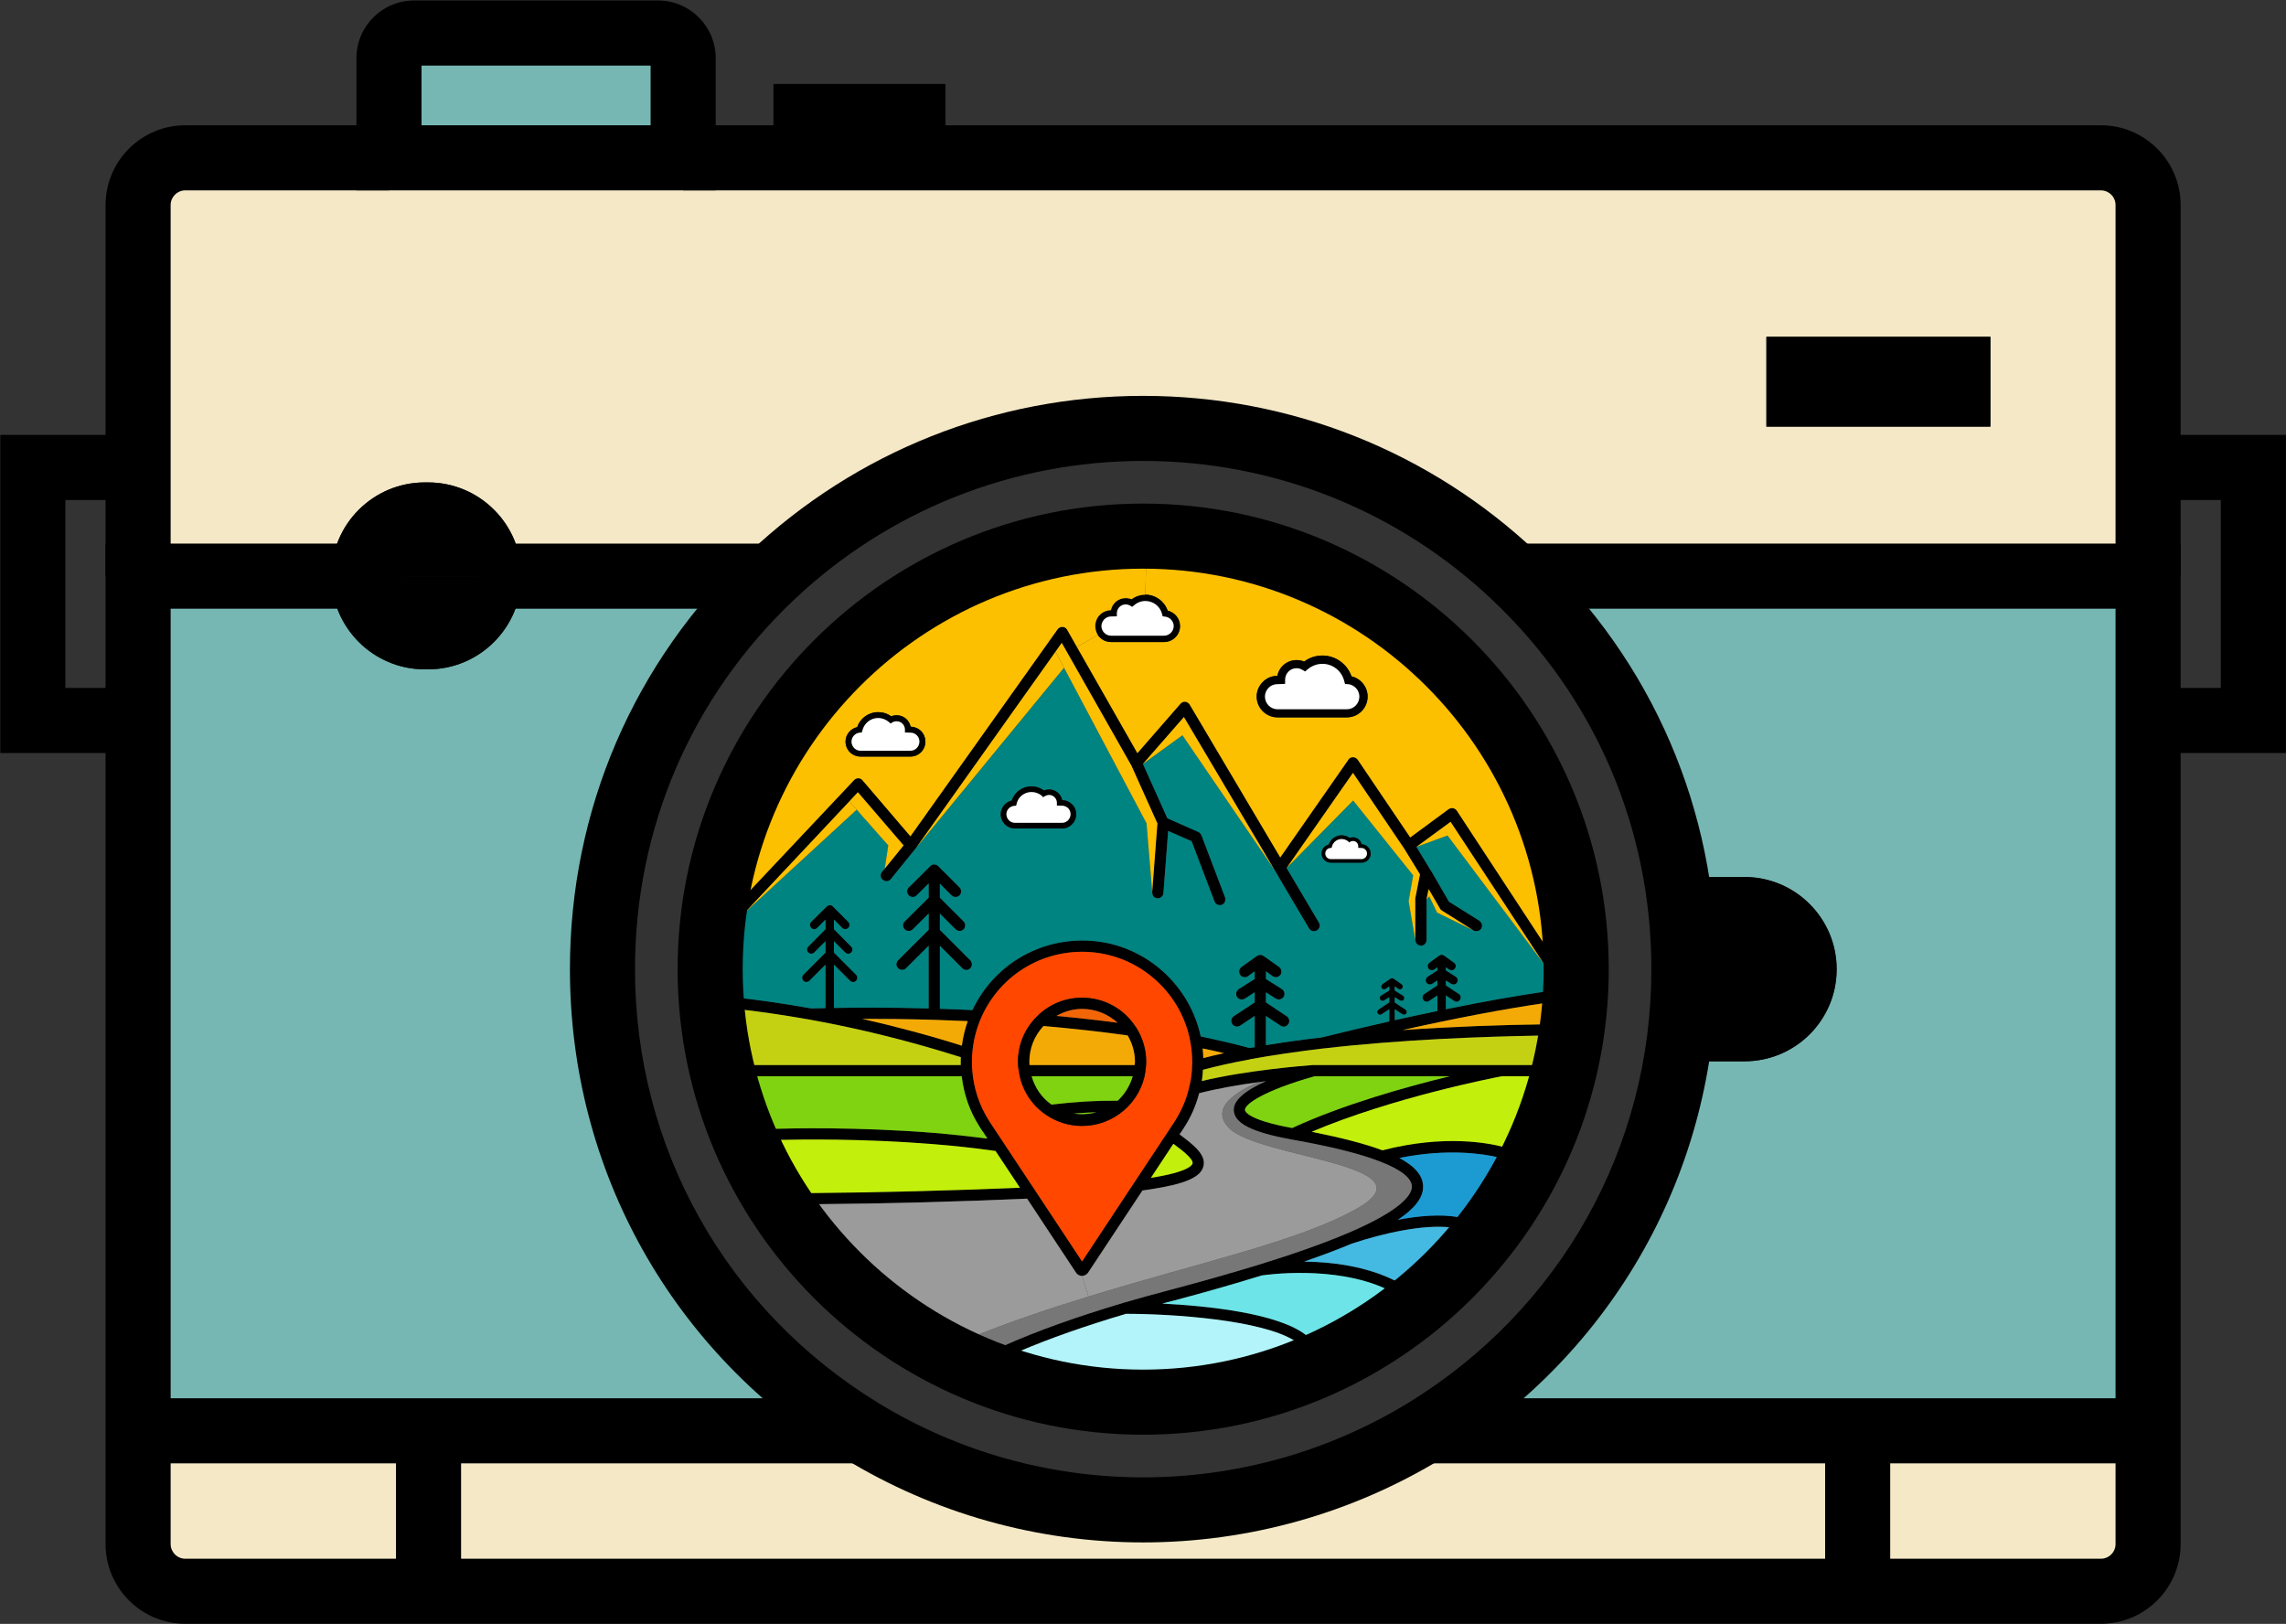 <svg version="1.1" id="Layer_1" xmlns="http://www.w3.org/2000/svg" xmlns:xlink="http://www.w3.org/1999/xlink" x="0px" y="0px" enable-background="new 0 0 650 212.775" xml:space="preserve" viewBox="448.83 57.55 137.47 97.65">
  <rect x="448.83" y="57.55" width="137.47" height="97.65" fill="#333333" stroke="none"/>
  <g>
    <g id="XMLID_00000012442436565232896900000004128972919783849887_">
      <g>
        <g>
          <path fill="#76B7B3" d="M489.911,61.044v5.998h-17.689v-5.998c0-0.832,0.675-1.507,1.507-1.507h14.676 C489.236,59.537,489.911,60.212,489.911,61.044z" />
        </g>
        <g>
          <path fill="#F4E8C6" d="M578.007,143.591v6.81c0,1.565-1.272,2.837-2.837,2.837h-14.627v-9.647H578.007z" />
        </g>
        <g>
          <path fill="#76B7B3" d="M578.007,100.874v42.717h-17.464h-26.025c9.344-5.714,15.576-16.007,15.576-27.757 c0-9.314-3.914-17.709-10.185-23.638h38.099V100.874z M559.28,115.834c0-3.062-2.485-5.548-5.547-5.548h-2.133v11.085h2.133 C556.795,121.372,559.28,118.897,559.28,115.834z" />
        </g>
        <g>
          <path fill="#F4E8C6" d="M578.007,85.66v6.536h-38.099c-5.821-5.508-13.688-8.884-22.337-8.884 c-8.649,0-16.506,3.375-22.337,8.884h-15.048c0-0.01,0-0.01,0-0.02c0-3.102-2.514-5.616-5.616-5.616h-0.196 c-3.102,0-5.616,2.514-5.616,5.616c0,0.01,0,0.01,0,0.02h-11.623V85.66V69.879c0-1.565,1.272-2.837,2.837-2.837h12.25h17.689 h85.258c1.565,0,2.837,1.272,2.837,2.837V85.66z M568.526,83.205v-5.401h-13.473v5.401H568.526z" />
        </g>
        <g>
          <rect x="555.053" y="77.804" width="13.473" height="5.401" />
        </g>
        <g>
          <path fill="#F4E8C6" d="M560.542,143.591v9.647h-85.943v-9.647h26.035c4.931,3.013,10.733,4.755,16.936,4.755 c6.203,0,12.005-1.742,16.946-4.755H560.542z" />
        </g>
        <g>
          <path d="M553.732,110.287c3.062,0,5.547,2.485,5.547,5.548s-2.485,5.538-5.547,5.538h-2.133v-11.085H553.732z" />
        </g>
        <g>
          <path d="M498.472,115.56l-0.969,0.969c-0.098,0.098-0.264,0.098-0.362,0s-0.098-0.264,0-0.362l1.331-1.331v-0.685l-0.675,0.675 c-0.098,0.098-0.264,0.098-0.362,0s-0.098-0.254,0-0.352l1.037-1.047v-0.577l-0.499,0.499c-0.049,0.049-0.117,0.078-0.186,0.078 c-0.059,0-0.127-0.029-0.176-0.078c-0.098-0.098-0.098-0.264,0-0.362l0.939-0.929c0.049-0.049,0.108-0.078,0.176-0.078 c0,0,0,0,0.01,0c0.068,0,0.127,0.029,0.176,0.078l0.929,0.929c0.098,0.098,0.098,0.264,0,0.362s-0.254,0.098-0.362,0 l-0.499-0.499v0.577l1.037,1.047c0.098,0.098,0.098,0.254,0,0.352c-0.049,0.049-0.117,0.078-0.176,0.078 c-0.068,0-0.137-0.029-0.186-0.078l-0.675-0.675v0.685l1.331,1.331c0.098,0.098,0.098,0.264,0,0.362 c-0.049,0.049-0.117,0.078-0.176,0.078c-0.068,0-0.137-0.029-0.186-0.078l-0.969-0.969v2.603 c1.252-0.02,3.258-0.039,5.694,0.029v-3.767l-1.36,1.35c-0.069,0.068-0.157,0.098-0.245,0.098c-0.078,0-0.166-0.029-0.235-0.098 c-0.137-0.127-0.137-0.342,0-0.479l1.839-1.83v-0.978l-0.959,0.949c-0.068,0.068-0.157,0.098-0.245,0.098 c-0.088,0-0.176-0.029-0.235-0.098c-0.137-0.137-0.137-0.352,0-0.479l1.438-1.428v-0.851l-0.724,0.714 c-0.059,0.068-0.147,0.098-0.235,0.098c-0.088,0-0.176-0.029-0.235-0.098c-0.137-0.137-0.137-0.352,0-0.479l1.291-1.282 c0-0.01,0-0.01,0-0.01c0.029-0.029,0.069-0.049,0.108-0.068c0.078-0.029,0.176-0.029,0.254,0 c0.049,0.02,0.078,0.049,0.117,0.078l1.282,1.282c0.127,0.137,0.127,0.342,0,0.479c-0.137,0.127-0.342,0.127-0.479,0 l-0.704-0.704v0.841l1.428,1.428c0.127,0.127,0.127,0.342,0,0.479c-0.137,0.127-0.342,0.127-0.479,0l-0.949-0.949v0.978 l1.83,1.83c0.127,0.137,0.127,0.352,0,0.479c-0.137,0.137-0.352,0.137-0.479,0l-1.35-1.35v3.786 c0.626,0.02,1.282,0.049,1.957,0.078c1.331-2.828,4.285-4.481,7.426-4.139c3.102,0.342,5.655,2.691,6.301,5.724 c1.106,0.235,2.074,0.46,2.935,0.695c0.108-0.02,0.206-0.029,0.313-0.049v-1.879l-0.881,0.587 c-0.157,0.098-0.372,0.059-0.47-0.098c-0.108-0.157-0.068-0.362,0.088-0.47l1.262-0.832v-0.607l-0.597,0.382 c-0.156,0.098-0.372,0.049-0.47-0.108c-0.098-0.157-0.049-0.362,0.108-0.47l0.959-0.607v-0.46l-0.401,0.294 c-0.157,0.108-0.362,0.068-0.47-0.078c-0.108-0.157-0.078-0.362,0.078-0.479l0.93-0.665c0.01,0,0.02,0,0.02-0.01 c0.059-0.029,0.117-0.049,0.176-0.049c0.068,0,0.127,0.02,0.176,0.049c0.01,0.01,0.02,0.01,0.02,0.01l0.939,0.665 c0.147,0.117,0.186,0.323,0.078,0.479c-0.068,0.088-0.176,0.137-0.274,0.137c-0.068,0-0.137-0.02-0.196-0.059l-0.401-0.294v0.46 l0.959,0.607c0.157,0.108,0.206,0.313,0.108,0.47c-0.068,0.098-0.176,0.157-0.294,0.157c-0.059,0-0.117-0.02-0.176-0.049 l-0.597-0.382v0.607l1.252,0.832c0.157,0.108,0.196,0.313,0.098,0.47c-0.068,0.098-0.176,0.157-0.284,0.157 c-0.068,0-0.127-0.02-0.186-0.059l-0.881-0.587v1.761c1.057-0.176,2.192-0.333,3.366-0.47c1.409-0.352,2.759-0.665,4.051-0.959 v-0.734l-0.46,0.303c-0.029,0.02-0.068,0.029-0.098,0.029c-0.049,0-0.108-0.029-0.137-0.078 c-0.059-0.078-0.029-0.176,0.049-0.235l0.646-0.43v-0.313l-0.313,0.196c-0.088,0.049-0.186,0.02-0.235-0.059 c-0.049-0.078-0.029-0.186,0.049-0.235l0.499-0.303v-0.254l-0.215,0.157c-0.078,0.049-0.186,0.029-0.235-0.039 c-0.059-0.078-0.039-0.186,0.039-0.245l0.479-0.333c0.059-0.039,0.137-0.039,0.196,0l0.479,0.333 c0.078,0.059,0.098,0.166,0.039,0.245c-0.029,0.039-0.078,0.068-0.137,0.068c-0.029,0-0.068-0.01-0.098-0.029l-0.215-0.157 v0.254l0.489,0.303c0.078,0.059,0.108,0.157,0.059,0.235c-0.029,0.059-0.088,0.078-0.147,0.078c-0.029,0-0.059,0-0.088-0.02 l-0.313-0.196v0.323l0.646,0.421c0.078,0.059,0.098,0.166,0.049,0.235c-0.059,0.078-0.157,0.098-0.235,0.049l-0.46-0.303v0.656 c0.89-0.196,1.742-0.382,2.563-0.548v-0.939l-0.499,0.333c-0.117,0.078-0.274,0.049-0.352-0.068s-0.049-0.274,0.068-0.352 l0.783-0.519v-0.294l-0.313,0.205c-0.117,0.068-0.274,0.039-0.352-0.078c-0.068-0.117-0.039-0.274,0.078-0.352l0.587-0.382 v-0.186l-0.186,0.137c-0.117,0.078-0.274,0.049-0.352-0.059c-0.078-0.117-0.059-0.274,0.059-0.352l0.587-0.43h0.01 c0.039-0.029,0.088-0.049,0.137-0.049c0.049,0,0.098,0.02,0.137,0.049h0.01l0.597,0.43c0.117,0.078,0.137,0.235,0.059,0.352 c-0.049,0.068-0.127,0.108-0.206,0.108c-0.049,0-0.108-0.02-0.147-0.049l-0.196-0.137v0.186l0.597,0.382 c0.117,0.078,0.147,0.235,0.078,0.352c-0.049,0.078-0.137,0.117-0.215,0.117c-0.049,0-0.098-0.02-0.137-0.039l-0.323-0.205 v0.294l0.783,0.519c0.117,0.078,0.147,0.235,0.068,0.352c-0.049,0.068-0.127,0.117-0.215,0.117c-0.049,0-0.098-0.02-0.137-0.049 l-0.499-0.333v0.832c2.201-0.45,4.178-0.802,5.929-1.057c0.029-0.46,0.049-0.92,0.049-1.38v-0.176l-0.049-0.068l-5.645-8.59 l-2.055,1.507l0.861,1.419c0,0,0,0,0.01,0l1.086,1.879l1.83,1.145c0.157,0.108,0.205,0.313,0.108,0.47 c-0.068,0.108-0.176,0.157-0.284,0.157c-0.068,0-0.127-0.01-0.186-0.049l-1.898-1.194c-0.049-0.029-0.088-0.068-0.108-0.117 l-0.685-1.174l-0.127,0.626v2.436c0,0.186-0.147,0.342-0.333,0.342c-0.186,0-0.342-0.157-0.342-0.342v-2.505l0.284-1.438 l-0.949-1.546l-3.082-4.559l-3.992,5.724l1.947,3.287c0.088,0.166,0.039,0.372-0.127,0.46c-0.049,0.039-0.108,0.049-0.166,0.049 l-2.329-3.601l-0.02-0.029l-5.479-9.246l-2.466,2.818l1.468,3.268l1.859,0.822c0.088,0.039,0.147,0.108,0.186,0.186l1.428,3.757 c0.059,0.176-0.029,0.372-0.196,0.44c-0.039,0.01-0.088,0.02-0.127,0.02c-0.137,0-0.264-0.088-0.313-0.215l-1.38-3.63 l-1.409-0.616l-0.284,3.737c-0.02,0.186-0.166,0.313-0.342,0.313c-0.01,0-0.01,0-0.02,0c-0.098-0.01-0.176-0.049-0.225-0.108 c-0.02-0.02-0.029-0.039-0.049-0.068c-0.01-0.01-0.01-0.029-0.02-0.049c-0.01-0.02-0.01-0.039-0.01-0.068l-0.01-0.068v-0.029 l0.313-4.109l-1.565-3.483l-4.188-7.377l-0.372,0.528l-8.385,11.8l-0.039,0.049c0,0,0,0-0.01,0c0,0.01,0,0.01,0,0.01 l-1.291,1.595l-0.176,0.225c-0.069,0.078-0.166,0.127-0.264,0.127c-0.078,0-0.147-0.029-0.215-0.078l0.108-0.665v-0.01 l1.135-1.399l-2.749-3.199l-0.509,0.548l-6.272,6.673c-0.166,1.115-0.245,2.26-0.245,3.395c0,0.616,0.02,1.203,0.068,1.771 c0.939,0.108,2.348,0.294,4.158,0.616c0.088,0,0.391-0.01,0.851-0.02V115.56z M542.432,115.531v0.274 c0,0.567-0.02,1.125-0.059,1.702c-0.039,0.656-0.117,1.34-0.225,2.025c-0.117,0.802-0.284,1.634-0.499,2.485 c-0.44,1.732-1.086,3.434-1.918,5.068c-0.763,1.497-1.683,2.925-2.749,4.246c0,0.01-0.01,0.01-0.01,0.01 c-1.155,1.458-2.475,2.769-3.923,3.923c-1.712,1.36-3.571,2.485-5.538,3.327c0,0,0,0.01-0.01,0.01 c-3.141,1.37-6.477,2.064-9.931,2.064c-2.916,0-5.782-0.499-8.502-1.497c-4.833-1.761-9.099-5.078-12.025-9.344 c-0.841-1.233-1.575-2.554-2.182-3.904c-0.548-1.233-1.008-2.544-1.36-3.904c-0.352-1.331-0.577-2.71-0.695-4.109 c-0.059-0.675-0.088-1.37-0.088-2.104c0-1.203,0.088-2.417,0.254-3.601c1.751-12.122,12.328-21.261,24.597-21.261 c6.78,0,12.954,2.759,17.464,7.211C539.536,102.606,542.363,108.751,542.432,115.531z M536.434,106.295l5.274,8.042 c-0.763-12.572-11.252-22.621-23.961-22.718c-0.059,0-0.117,0-0.176,0c-11.565,0-21.584,8.346-23.736,19.588l6.36-6.751 c0.059-0.068,0.157-0.108,0.254-0.108c0.088,0,0.186,0.039,0.245,0.117l2.886,3.375l8.855-12.455 c0.068-0.088,0.176-0.147,0.294-0.137c0.117,0,0.215,0.068,0.274,0.166l0.587,1.037l3.64,6.389l2.593-2.974 c0.068-0.078,0.176-0.127,0.284-0.117c0.108,0.01,0.206,0.078,0.264,0.166l5.45,9.197l4.099-5.88 c0.059-0.088,0.137-0.147,0.274-0.147c0.117,0,0.215,0.059,0.284,0.147l3.16,4.677l2.309-1.702 c0.078-0.049,0.176-0.068,0.264-0.059C536.297,106.168,536.376,106.217,536.434,106.295z M541.522,119.151 c0.059-0.43,0.108-0.851,0.137-1.272c-2.407,0.352-5.254,0.89-8.493,1.614C536.287,119.278,539.242,119.18,541.522,119.151z  M541.052,121.597c0.147-0.607,0.264-1.194,0.362-1.771c-3.424,0.059-8.326,0.235-12.993,0.773c-0.01,0-0.01,0-0.02,0 c-1.556,0.186-3.033,0.401-4.383,0.646c0,0,0,0-0.01,0.01c-1.037,0.186-1.986,0.401-2.837,0.626 c-0.01,0.215-0.029,0.44-0.068,0.675c2.681-0.646,6.154-0.92,6.653-0.959c0.029,0,0.059,0,0.078,0c0.01,0,0.01,0,0.01,0h0.01 H541.052z M540.876,122.272h-1.742c-0.47,0.088-6.545,1.272-11.428,3.336c1.81,0.362,3.209,0.724,4.256,1.115 c3.747-0.969,6.428-0.43,7.289-0.196C539.927,125.149,540.475,123.72,540.876,122.272z M536.571,130.755 c0.9-1.125,1.683-2.338,2.358-3.61c-0.841-0.196-3.004-0.558-5.949,0.039c0.949,0.509,1.419,1.066,1.428,1.702 c0.02,0.665-0.479,1.321-1.517,2.016C534.135,130.667,535.495,130.54,536.571,130.755z M536.004,122.272h-8.131 c-3.102,0.881-4.197,1.693-4.178,2.025c0,0.059,0.108,0.587,2.837,1.086C529.634,123.955,533.421,122.898,536.004,122.272z  M536.072,131.361c-1.634-0.196-4.06,0.342-5.929,0.969h-0.01c-0.832,0.352-1.8,0.714-2.877,1.086 c1.634,0.02,3.738,0.264,5.538,1.184C533.988,133.631,535.084,132.545,536.072,131.361z M533.734,128.906v-0.01 c-0.01-0.499-0.665-1.018-1.918-1.497c-1.203-0.47-2.935-0.9-5.303-1.321c-2.378-0.43-3.454-0.969-3.493-1.751 c-0.029-0.587,0.626-1.174,1.937-1.761c-0.137,0.02-0.284,0.039-0.431,0.059h-0.01c-1.174,0.157-2.456,0.382-3.571,0.665 c-0.196,0.744-0.499,1.448-0.939,2.113c0,0.01-0.068,0.108-0.068,0.108l-0.176,0.254c0.841,0.626,1.614,1.223,1.438,1.918 c-0.157,0.656-1.096,1.066-3.141,1.38c-0.166,0.029-0.342,0.049-0.528,0.078l-3.268,4.941c-0.088,0.127-0.225,0.186-0.362,0.196 c-0.137,0-0.274-0.068-0.352-0.176l-2.955-4.471c-4.207,0.186-8.346,0.294-12.602,0.333c0.186,0.264,0.382,0.519,0.587,0.773 c0.166,0.215,0.342,0.43,0.519,0.636c0.186,0.225,0.382,0.45,0.587,0.665c0.117,0.137,0.245,0.274,0.382,0.411 c0.157,0.166,0.313,0.333,0.479,0.489c1.526,1.526,3.258,2.847,5.127,3.904c0.166,0.098,0.333,0.196,0.509,0.284 c0.235,0.127,0.47,0.254,0.704,0.362c0.235,0.127,0.47,0.235,0.704,0.342c0.519,0.235,1.047,0.46,1.585,0.656 c1.986-0.89,4.422-1.761,7.25-2.603c0.871-0.254,1.781-0.509,2.759-0.763c1.967-0.519,3.767-1.037,5.342-1.517 c2.123-0.656,3.923-1.292,5.342-1.898c0.01,0,0.02,0,0.029-0.01C533.225,130.275,533.734,129.346,533.734,128.906z  M527.433,137.887c1.673-0.744,3.268-1.702,4.755-2.828c-3.15-1.448-7.27-0.841-7.485-0.812 c-1.585,0.489-3.375,1.008-5.342,1.526c-0.215,0.049-0.421,0.108-0.636,0.166C521.416,136.077,525.789,136.518,527.433,137.887z  M526.709,138.191c-2.016-1.282-7.387-1.634-10.166-1.634c-2.456,0.724-4.608,1.487-6.428,2.26 c2.407,0.773,4.912,1.174,7.455,1.174C520.741,139.991,523.803,139.384,526.709,138.191z M522.433,120.883 c-0.401-0.098-0.832-0.196-1.282-0.284c0.02,0.205,0.039,0.391,0.039,0.577C521.582,121.078,522.003,120.971,522.433,120.883z  M520.545,127.516c0.068-0.264-0.626-0.793-1.155-1.184l-1.35,2.045c0,0,0,0,0.01,0 C520.31,128.025,520.525,127.604,520.545,127.516z M520.516,121.607c0.01-0.078,0.01-0.137,0.01-0.186 c0-0.254-0.02-0.519-0.049-0.822c-0.02-0.127-0.039-0.245-0.059-0.362c0-0.01,0-0.01,0-0.01 c-0.509-2.867-2.877-5.078-5.763-5.401c-2.916-0.323-5.665,1.262-6.829,3.943c-0.294,0.675-0.47,1.389-0.528,2.133 c-0.02,0.166-0.02,0.333-0.02,0.509c0,0.166,0,0.333,0.02,0.489c0.078,1.076,0.421,2.113,0.988,3.013 c0.078,0.127,0.157,0.245,0.235,0.362l2.534,3.826l2.847,4.305l3.15-4.765l1.976-2.984l0.342-0.519 c0.02-0.029,0.039-0.059,0.059-0.088c0.44-0.675,0.744-1.38,0.91-2.113C520.457,122.487,520.516,122.037,520.516,121.607z  M510.164,128.974l-1.468-2.211c-1.252-0.176-2.514-0.313-3.747-0.411c-4.276-0.342-7.945-0.284-9.256-0.254 c0.519,1.106,1.125,2.182,1.81,3.199C501.789,129.258,505.938,129.15,510.164,128.974z M508.207,126.019l-0.235-0.362 c-0.088-0.117-0.186-0.254-0.264-0.401c-0.567-0.881-0.92-1.918-1.047-2.984h-12.387c0.303,1.096,0.675,2.152,1.115,3.16 c0.988-0.029,4.951-0.127,9.618,0.245C506.055,125.765,507.131,125.882,508.207,126.019z M506.671,120.433 c0.069-0.509,0.186-0.998,0.352-1.477c-0.695-0.029-1.38-0.059-2.025-0.078c-1.653-0.049-3.131-0.059-4.315-0.059 C502.689,119.278,504.695,119.806,506.671,120.433z M506.603,121.411c0-0.098,0-0.196,0.01-0.284 c-2.984-0.949-6.037-1.712-9.08-2.26c-1.712-0.303-3.072-0.489-4.011-0.597c0.117,1.125,0.303,2.241,0.567,3.327h12.514 C506.603,121.528,506.603,121.47,506.603,121.411z" />
        </g>
        <g>
          <path fill="#008482" d="M541.757,115.629v0.176c0,0.46-0.02,0.92-0.049,1.38c-1.751,0.254-3.728,0.607-5.929,1.057v-0.832 l0.499,0.333c0.039,0.029,0.088,0.049,0.137,0.049c0.088,0,0.166-0.049,0.215-0.117c0.078-0.117,0.049-0.274-0.068-0.352 l-0.783-0.519v-0.294l0.323,0.205c0.039,0.02,0.088,0.039,0.137,0.039c0.078,0,0.166-0.039,0.215-0.117 c0.068-0.117,0.039-0.274-0.078-0.352l-0.597-0.382v-0.186l0.196,0.137c0.039,0.029,0.098,0.049,0.147,0.049 c0.078,0,0.157-0.039,0.206-0.108c0.078-0.117,0.059-0.274-0.059-0.352l-0.597-0.43h-0.01c-0.039-0.029-0.088-0.049-0.137-0.049 c-0.049,0-0.098,0.02-0.137,0.049h-0.01l-0.587,0.43c-0.117,0.078-0.137,0.235-0.059,0.352c0.078,0.108,0.235,0.137,0.352,0.059 l0.186-0.137v0.186l-0.587,0.382c-0.117,0.078-0.147,0.235-0.078,0.352c0.078,0.117,0.235,0.147,0.352,0.078l0.313-0.205v0.294 l-0.783,0.519c-0.117,0.078-0.147,0.235-0.068,0.352s0.235,0.147,0.352,0.068l0.499-0.333v0.939 c-0.822,0.166-1.673,0.352-2.563,0.548v-0.656l0.46,0.303c0.078,0.049,0.176,0.029,0.235-0.049 c0.049-0.068,0.029-0.176-0.049-0.235l-0.646-0.421v-0.323l0.313,0.196c0.029,0.02,0.059,0.02,0.088,0.02 c0.059,0,0.117-0.02,0.147-0.078c0.049-0.078,0.02-0.176-0.059-0.235l-0.489-0.303v-0.254l0.215,0.157 c0.029,0.02,0.068,0.029,0.098,0.029c0.059,0,0.108-0.029,0.137-0.068c0.059-0.078,0.039-0.186-0.039-0.245l-0.479-0.333 c-0.059-0.039-0.137-0.039-0.196,0l-0.479,0.333c-0.078,0.059-0.098,0.166-0.039,0.245c0.049,0.068,0.157,0.088,0.235,0.039 l0.215-0.157v0.254l-0.499,0.303c-0.078,0.049-0.098,0.157-0.049,0.235c0.049,0.078,0.147,0.108,0.235,0.059l0.313-0.196v0.313 l-0.646,0.43c-0.078,0.059-0.108,0.157-0.049,0.235c0.029,0.049,0.088,0.078,0.137,0.078c0.029,0,0.068-0.01,0.098-0.029 l0.46-0.303v0.734c-1.292,0.294-2.642,0.607-4.051,0.959c-1.174,0.137-2.309,0.294-3.366,0.47v-1.761l0.881,0.587 c0.059,0.039,0.117,0.059,0.186,0.059c0.108,0,0.215-0.059,0.284-0.157c0.098-0.157,0.059-0.362-0.098-0.47l-1.252-0.832v-0.607 l0.597,0.382c0.059,0.029,0.117,0.049,0.176,0.049c0.117,0,0.225-0.059,0.294-0.157c0.098-0.157,0.049-0.362-0.108-0.47 l-0.959-0.607v-0.46l0.401,0.294c0.059,0.039,0.127,0.059,0.196,0.059c0.098,0,0.205-0.049,0.274-0.137 c0.108-0.157,0.069-0.362-0.078-0.479l-0.939-0.665c0,0-0.01,0-0.02-0.01c-0.049-0.029-0.108-0.049-0.176-0.049 c-0.059,0-0.117,0.02-0.176,0.049c0,0.01-0.01,0.01-0.02,0.01l-0.93,0.665c-0.156,0.117-0.186,0.323-0.078,0.479 c0.108,0.147,0.313,0.186,0.47,0.078l0.401-0.294v0.46l-0.959,0.607c-0.156,0.108-0.205,0.313-0.108,0.47 c0.098,0.157,0.313,0.205,0.47,0.108l0.597-0.382v0.607l-1.262,0.832c-0.157,0.108-0.196,0.313-0.088,0.47 c0.098,0.157,0.313,0.196,0.47,0.098l0.881-0.587v1.879c-0.108,0.02-0.205,0.029-0.313,0.049 c-0.861-0.235-1.83-0.46-2.935-0.695c-0.646-3.033-3.199-5.381-6.301-5.724c-3.141-0.342-6.095,1.311-7.426,4.139 c-0.675-0.029-1.331-0.059-1.957-0.078v-3.786l1.35,1.35c0.127,0.137,0.342,0.137,0.479,0c0.127-0.127,0.127-0.342,0-0.479 l-1.83-1.83v-0.978l0.949,0.949c0.137,0.127,0.342,0.127,0.479,0c0.127-0.137,0.127-0.352,0-0.479l-1.428-1.428v-0.841 l0.704,0.704c0.137,0.127,0.342,0.127,0.479,0c0.127-0.137,0.127-0.342,0-0.479l-1.282-1.282 c-0.039-0.029-0.068-0.059-0.117-0.078c-0.078-0.029-0.176-0.029-0.254,0c-0.039,0.02-0.078,0.039-0.108,0.068c0,0,0,0,0,0.01 l-1.291,1.282l-0.9-0.724l1.291-1.595c0,0,0,0,0-0.01c0.01,0,0.01,0,0.01,0l0.039-0.049l8.894-10.831l4.961,9.354l0.342,4.119 v0.029c0,0.02,0,0.049,0.01,0.068c0,0.029,0,0.049,0.01,0.068c0,0.02,0.01,0.039,0.02,0.049c0.01,0.029,0.029,0.049,0.049,0.068 c0.049,0.059,0.127,0.098,0.225,0.108c0.01,0,0.01,0,0.02,0c0.176,0,0.323-0.127,0.342-0.313l0.284-3.737l1.409,0.616l1.38,3.63 c0.049,0.127,0.176,0.215,0.313,0.215c0.039,0,0.088-0.01,0.127-0.02c0.166-0.068,0.254-0.264,0.196-0.44l-1.428-3.757 c-0.039-0.078-0.098-0.147-0.186-0.186l-1.859-0.822l-1.468-3.268l2.378-1.722l5.567,8.15l0.02,0.029l2.035,3.434 c0.068,0.108,0.176,0.166,0.294,0.166c0.059,0,0.117-0.01,0.166-0.049c0.166-0.088,0.215-0.294,0.127-0.46l-1.947-3.287 l4.002-4.06l3.61,4.501l-0.274,1.556l0.401,2.329c0,0.186,0.157,0.342,0.342,0.342c0.186,0,0.333-0.157,0.333-0.342v-2.436 l0.166-0.186l0.47,0.978l2.182,1.066c0.059,0.039,0.117,0.049,0.186,0.049c0.108,0,0.215-0.049,0.284-0.157 c0.098-0.157,0.049-0.362-0.108-0.47l-1.83-1.145l-1.086-1.879c-0.01,0-0.01,0-0.01,0l-0.861-1.419l1.869-0.685l5.831,7.769 L541.757,115.629z M531.259,108.878c0-0.147-0.059-0.294-0.166-0.391c-0.098-0.108-0.235-0.166-0.382-0.166 c-0.049-0.235-0.264-0.421-0.519-0.421c-0.068,0-0.137,0.02-0.196,0.039c-0.137-0.098-0.313-0.157-0.489-0.157 c-0.352,0-0.656,0.225-0.773,0.558c-0.245,0.059-0.43,0.274-0.43,0.538c0,0.303,0.254,0.548,0.558,0.548h1.839 C531.014,109.426,531.259,109.181,531.259,108.878z M513.549,106.51c0-0.225-0.088-0.44-0.254-0.597 c-0.157-0.157-0.362-0.245-0.587-0.245c-0.078-0.372-0.401-0.646-0.793-0.646c-0.108,0-0.215,0.02-0.313,0.059 c-0.215-0.157-0.47-0.245-0.744-0.245c-0.538,0-1.018,0.342-1.184,0.851c-0.382,0.088-0.665,0.43-0.665,0.822 c0,0.479,0.382,0.861,0.851,0.861h2.837C513.168,107.371,513.549,106.989,513.549,106.51z" />
        </g>
        <g>
          <polygon fill="#FDC000" points="536.062,106.97 541.708,115.56 535.877,107.792 534.008,108.477 " />
        </g>
        <g>
          <path fill="#FDC000" d="M541.708,114.337l-5.274-8.042c-0.059-0.078-0.137-0.127-0.225-0.147 c-0.088-0.01-0.186,0.01-0.264,0.059l-2.309,1.702l-3.16-4.677c-0.069-0.088-0.166-0.147-0.284-0.147 c-0.137,0-0.215,0.059-0.274,0.147l-4.099,5.88l-5.45-9.197c-0.059-0.088-0.156-0.157-0.264-0.166 c-0.108-0.01-0.215,0.039-0.284,0.117l-2.593,2.974l-3.64-6.389l1.262-0.714c0.176,0.254,0.46,0.421,0.793,0.421h3.19 c0.528,0,0.959-0.43,0.959-0.959c0-0.45-0.323-0.832-0.744-0.929c-0.196-0.567-0.734-0.959-1.34-0.959l0.039-1.693 C530.456,91.717,540.945,101.765,541.708,114.337z M531.073,99.436c0-0.577-0.411-1.086-0.969-1.213 c-0.254-0.744-0.959-1.252-1.751-1.252c-0.401,0-0.783,0.127-1.096,0.362c-0.147-0.059-0.294-0.088-0.46-0.088 c-0.567,0-1.047,0.401-1.154,0.949c-0.333,0-0.636,0.127-0.871,0.362s-0.372,0.548-0.372,0.881c0,0.695,0.568,1.252,1.252,1.252 h4.168C530.515,100.689,531.073,100.131,531.073,99.436z" />
        </g>
        <g>
          <path fill="#F4AA06" d="M541.659,117.879c-0.029,0.421-0.078,0.841-0.137,1.272c-2.28,0.029-5.234,0.127-8.356,0.342 C536.405,118.769,539.252,118.231,541.659,117.879z" />
        </g>
        <g>
          <path fill="#C4D113" d="M541.414,119.826c-0.098,0.577-0.215,1.164-0.362,1.771h-13.199h-0.01c0,0,0,0-0.01,0 c-0.02,0-0.049,0-0.078,0c-0.499,0.039-3.972,0.313-6.653,0.959c0.039-0.235,0.059-0.46,0.068-0.675 c0.851-0.225,1.8-0.44,2.837-0.626c0.01-0.01,0.01-0.01,0.01-0.01c1.35-0.245,2.828-0.46,4.383-0.646c0.01,0,0.01,0,0.02,0 C533.088,120.061,537.99,119.885,541.414,119.826z" />
        </g>
        <g>
          <path fill="#C3EF0C" d="M539.135,122.272h1.742c-0.401,1.448-0.949,2.876-1.624,4.256c-0.861-0.235-3.542-0.773-7.289,0.196 c-1.047-0.391-2.446-0.753-4.256-1.115C532.589,123.544,538.665,122.36,539.135,122.272z" />
        </g>
        <g>
          <path fill="#FDC000" d="M537.432,113.496l-2.182-1.066l-0.47-0.978l-0.166,0.186l0.127-0.626l0.685,1.174 c0.02,0.049,0.059,0.088,0.108,0.117L537.432,113.496z" />
        </g>
        <g>
          <path fill="#1C9BD3" d="M538.929,127.145c-0.675,1.272-1.458,2.485-2.358,3.61c-1.076-0.215-2.436-0.088-3.679,0.147 c1.037-0.695,1.536-1.35,1.517-2.016c-0.01-0.636-0.479-1.194-1.428-1.702C535.925,126.587,538.088,126.949,538.929,127.145z" />
        </g>
        <g>
          <path fill="#7FD311" d="M527.873,122.272h8.131c-2.583,0.626-6.369,1.683-9.471,3.111c-2.73-0.499-2.837-1.027-2.837-1.086 C523.676,123.965,524.772,123.153,527.873,122.272z" />
        </g>
        <g>
          <path fill="#44B9E2" d="M530.143,132.33c1.869-0.626,4.295-1.164,5.929-0.969c-0.988,1.184-2.084,2.27-3.278,3.238 c-1.8-0.92-3.904-1.164-5.538-1.184c1.076-0.372,2.045-0.734,2.877-1.086H530.143z" />
        </g>
        <g>
          <polygon fill="#FDC000" points="533.274,108.584 534.223,110.13 533.939,111.568 533.939,114.073 533.538,111.744  533.812,110.189 530.202,105.688 526.2,109.749 530.192,104.025 " />
        </g>
        <g>
          <path fill="#777777" d="M533.734,128.896v0.01c0,0.44-0.509,1.37-3.835,2.788c-0.01,0.01-0.02,0.01-0.029,0.01 c-1.419,0.607-3.219,1.243-5.342,1.898c-1.575,0.479-3.375,0.998-5.342,1.517c-0.978,0.254-1.888,0.509-2.759,0.763 c-2.828,0.841-5.264,1.712-7.25,2.603c-0.538-0.196-1.066-0.421-1.585-0.656c2.26-0.89,4.51-1.644,6.692-2.309 c6.663-2.055,12.68-3.317,16.183-5.313c4.599-2.642-5.958-3.004-7.729-4.824c-1.213-1.243,0.558-2.241,1.781-2.759h0.01 c0.147-0.02,0.294-0.039,0.431-0.059c-1.311,0.587-1.967,1.174-1.937,1.761c0.039,0.783,1.115,1.321,3.493,1.751 c2.368,0.421,4.099,0.851,5.303,1.321C533.069,127.878,533.724,128.397,533.734,128.896z" />
        </g>
        <g>
          <path d="M531.092,108.486c0.108,0.098,0.166,0.245,0.166,0.391c0,0.303-0.245,0.548-0.558,0.548h-1.839 c-0.303,0-0.558-0.245-0.558-0.548c0-0.264,0.186-0.479,0.43-0.538c0.117-0.333,0.421-0.558,0.773-0.558 c0.176,0,0.352,0.059,0.489,0.157c0.059-0.02,0.127-0.039,0.196-0.039c0.254,0,0.47,0.186,0.519,0.421 C530.857,108.32,530.994,108.379,531.092,108.486z M530.701,109.21c0.186,0,0.333-0.147,0.333-0.333 c0-0.088-0.029-0.176-0.098-0.235c-0.059-0.068-0.147-0.098-0.235-0.098l-0.196-0.01v-0.108c0-0.166-0.137-0.303-0.313-0.303 c-0.049,0-0.108,0.01-0.157,0.039l-0.068,0.049l-0.059-0.059c-0.108-0.098-0.254-0.147-0.401-0.147 c-0.274,0-0.509,0.186-0.577,0.45l-0.02,0.078l-0.078,0.01c-0.176,0.01-0.303,0.157-0.303,0.333 c0,0.186,0.147,0.333,0.333,0.333H530.701z" />
        </g>
        <g>
          <path fill="#FFFFFF" d="M531.034,108.878c0,0.186-0.147,0.333-0.333,0.333h-1.839c-0.186,0-0.333-0.147-0.333-0.333 c0-0.176,0.127-0.323,0.303-0.333l0.078-0.01l0.02-0.078c0.068-0.264,0.303-0.45,0.577-0.45c0.147,0,0.294,0.049,0.401,0.147 l0.059,0.059l0.068-0.049c0.049-0.029,0.108-0.039,0.157-0.039c0.176,0,0.313,0.137,0.313,0.303v0.108l0.196,0.01 c0.088,0,0.176,0.029,0.235,0.098C531.004,108.702,531.034,108.79,531.034,108.878z" />
        </g>
        <g>
          <path fill="#9B9B9B" d="M522.737,125.383c1.771,1.82,12.328,2.182,7.729,4.824c-3.503,1.996-9.52,3.258-16.183,5.313 l-0.382-1.243c0.137-0.01,0.274-0.068,0.362-0.196l3.268-4.941c0.186-0.029,0.362-0.049,0.528-0.078 c2.045-0.313,2.984-0.724,3.141-1.38c0.176-0.695-0.597-1.291-1.438-1.918l0.176-0.254c0,0,0.068-0.098,0.068-0.108 c0.44-0.665,0.744-1.37,0.939-2.113c1.115-0.284,2.397-0.509,3.571-0.665C523.294,123.143,521.523,124.141,522.737,125.383z" />
        </g>
        <g>
          <path d="M530.104,98.223c0.558,0.127,0.969,0.636,0.969,1.213c0,0.695-0.558,1.252-1.252,1.252h-4.168 c-0.685,0-1.252-0.558-1.252-1.252c0-0.333,0.137-0.646,0.372-0.881s0.538-0.362,0.871-0.362 c0.108-0.548,0.587-0.949,1.154-0.949c0.166,0,0.313,0.029,0.46,0.088c0.313-0.235,0.695-0.362,1.096-0.362 C529.145,96.971,529.85,97.479,530.104,98.223z M530.574,99.436c0-0.382-0.303-0.714-0.685-0.744l-0.176-0.01l-0.049-0.176 c-0.147-0.607-0.685-1.037-1.311-1.037c-0.333,0-0.656,0.127-0.9,0.342l-0.137,0.117l-0.157-0.088 c-0.108-0.068-0.225-0.108-0.362-0.108c-0.382,0-0.685,0.313-0.685,0.695v0.245l-0.46,0.02c-0.196,0-0.391,0.068-0.528,0.215 c-0.147,0.147-0.225,0.333-0.225,0.528c0,0.421,0.342,0.763,0.753,0.763h4.168C530.241,100.199,530.574,99.857,530.574,99.436z" />
        </g>
        <g>
          <path fill="#FFFFFF" d="M529.889,98.693c0.382,0.029,0.685,0.362,0.685,0.744c0,0.421-0.333,0.763-0.753,0.763h-4.168 c-0.411,0-0.753-0.342-0.753-0.763c0-0.196,0.078-0.382,0.225-0.528c0.137-0.147,0.333-0.215,0.528-0.215l0.46-0.02v-0.245 c0-0.382,0.303-0.695,0.685-0.695c0.137,0,0.254,0.039,0.362,0.108l0.157,0.088l0.137-0.117c0.245-0.215,0.568-0.342,0.9-0.342 c0.626,0,1.164,0.43,1.311,1.037l0.049,0.176L529.889,98.693z" />
        </g>
        <g>
          <path fill="#6DE5E8" d="M532.188,135.06c-1.487,1.125-3.082,2.084-4.755,2.828c-1.644-1.37-6.017-1.81-8.708-1.947 c0.215-0.059,0.421-0.117,0.636-0.166c1.967-0.519,3.757-1.037,5.342-1.526C524.918,134.218,529.038,133.612,532.188,135.06z" />
        </g>
        <g>
          <path d="M525.525,109.944l2.329,3.601c-0.117,0-0.225-0.059-0.294-0.166L525.525,109.944z" />
        </g>
        <g>
          <polygon fill="#FDC000" points="520.026,100.669 525.506,109.915 519.938,101.765 517.561,103.487 " />
        </g>
        <g>
          <path fill="#B2F4F9" d="M516.543,136.557c2.779,0,8.15,0.352,10.166,1.634c-2.906,1.194-5.968,1.8-9.138,1.8 c-2.544,0-5.049-0.401-7.455-1.174C511.935,138.044,514.088,137.281,516.543,136.557z" />
        </g>
        <g>
          <path fill="#F4AA06" d="M521.152,120.599c0.45,0.088,0.881,0.186,1.282,0.284c-0.43,0.088-0.851,0.196-1.243,0.294 C521.191,120.99,521.171,120.804,521.152,120.599z" />
        </g>
        <g>
          <path fill="#C3EF0C" d="M519.391,126.332c0.528,0.391,1.223,0.92,1.155,1.184c-0.02,0.088-0.235,0.509-2.495,0.861 c-0.01,0-0.01,0-0.01,0L519.391,126.332z" />
        </g>
        <g>
          <path fill="#FF4700" d="M520.525,121.421c0,0.049,0,0.108-0.01,0.186c0,0.43-0.059,0.881-0.176,1.331 c-0.166,0.734-0.47,1.438-0.91,2.113c-0.02,0.029-0.039,0.059-0.059,0.088l-0.342,0.519l-1.976,2.984l-3.15,4.765l-2.847-4.305 l-2.534-3.826c-0.078-0.117-0.157-0.235-0.235-0.362c-0.567-0.9-0.91-1.937-0.988-3.013c-0.02-0.157-0.02-0.323-0.02-0.489 c0-0.176,0-0.342,0.02-0.509c0.059-0.744,0.235-1.458,0.528-2.133c1.164-2.681,3.914-4.266,6.829-3.943 c2.886,0.323,5.254,2.534,5.763,5.401c0,0,0,0,0,0.01c0.02,0.117,0.039,0.235,0.059,0.362 C520.506,120.902,520.525,121.166,520.525,121.421z M517.708,121.93c0.029-0.166,0.049-0.333,0.049-0.528 c0-0.744-0.215-1.468-0.616-2.084c0,0-0.01-0.01-0.01-0.02c0,0,0,0-0.01,0c-0.704-1.096-1.908-1.751-3.219-1.751 c-1.018,0-1.976,0.391-2.7,1.115c-0.744,0.724-1.155,1.693-1.155,2.74c0,0.225,0.02,0.411,0.059,0.577 c0.147,1.076,0.753,2.035,1.663,2.632c0.626,0.421,1.37,0.646,2.133,0.646c0.91,0,1.8-0.323,2.495-0.92 c0.01,0,0.01-0.01,0.02-0.01c0,0,0-0.01,0.01-0.01c0.695-0.607,1.155-1.438,1.282-2.319c0-0.02,0-0.039,0-0.059 C517.708,121.93,517.708,121.93,517.708,121.93z" />
        </g>
        <g>
          <path d="M519.048,94.27c0.421,0.098,0.744,0.479,0.744,0.929c0,0.528-0.431,0.959-0.959,0.959h-3.19 c-0.333,0-0.616-0.166-0.793-0.421c-0.098-0.157-0.156-0.342-0.156-0.538c0-0.254,0.098-0.499,0.274-0.675 c0.176-0.176,0.411-0.274,0.665-0.284c0.088-0.411,0.45-0.724,0.89-0.724c0.117,0,0.235,0.02,0.352,0.068 c0.235-0.176,0.528-0.274,0.832-0.274C518.314,93.311,518.852,93.703,519.048,94.27z M519.41,95.2 c0-0.294-0.235-0.548-0.528-0.567l-0.137-0.02l-0.029-0.127c-0.117-0.47-0.528-0.793-1.008-0.793 c-0.254,0-0.499,0.098-0.685,0.264l-0.108,0.088l-0.117-0.068c-0.078-0.049-0.176-0.078-0.274-0.078 c-0.294,0-0.528,0.235-0.528,0.528v0.186l-0.352,0.01c-0.147,0-0.294,0.059-0.401,0.166c-0.108,0.117-0.176,0.254-0.176,0.411 c0,0.313,0.264,0.577,0.577,0.577h3.19C519.146,95.777,519.41,95.513,519.41,95.2z" />
        </g>
        <g>
          <path fill="#FFFFFF" d="M518.882,94.632c0.294,0.02,0.528,0.274,0.528,0.567c0,0.313-0.264,0.577-0.577,0.577h-3.19 c-0.313,0-0.577-0.264-0.577-0.577c0-0.157,0.068-0.294,0.176-0.411c0.108-0.108,0.254-0.166,0.401-0.166l0.352-0.01v-0.186 c0-0.294,0.235-0.528,0.528-0.528c0.098,0,0.196,0.029,0.274,0.078l0.117,0.068l0.108-0.088 c0.186-0.166,0.431-0.264,0.685-0.264c0.479,0,0.89,0.323,1.008,0.793l0.029,0.127L518.882,94.632z" />
        </g>
        <g>
          <polygon fill="#FDC000" points="516.866,103.585 518.432,107.068 518.119,111.177 517.776,107.058 512.816,97.704  512.307,96.736 512.679,96.207 " />
        </g>
        <g>
          <path fill="#008482" d="M518.138,111.343c0.01,0.02,0.01,0.039,0.02,0.049C518.148,111.382,518.138,111.363,518.138,111.343z" />
        </g>
        <g>
          <path d="M518.119,111.206l0.01,0.068C518.119,111.255,518.119,111.226,518.119,111.206z" />
        </g>
        <g>
          <path d="M517.757,121.401c0,0.196-0.02,0.362-0.049,0.528c0,0,0,0,0,0.01c0,0.02,0,0.039,0,0.059 c-0.127,0.881-0.587,1.712-1.282,2.319c-0.01,0-0.01,0.01-0.01,0.01c-0.01,0-0.01,0.01-0.02,0.01 c-0.695,0.597-1.585,0.92-2.495,0.92c-0.763,0-1.507-0.225-2.133-0.646c-0.91-0.597-1.517-1.556-1.663-2.632 c-0.039-0.166-0.059-0.352-0.059-0.577c0-1.047,0.411-2.016,1.155-2.74c0.724-0.724,1.683-1.115,2.7-1.115 c1.311,0,2.515,0.656,3.219,1.751c0.01,0,0.01,0,0.01,0c0,0.01,0.01,0.02,0.01,0.02 C517.541,119.934,517.757,120.658,517.757,121.401z M517.062,121.597c0.01-0.068,0.02-0.127,0.02-0.196 c0-0.567-0.157-1.106-0.44-1.585c-1.595-0.225-3.297-0.411-5.058-0.567c-0.548,0.587-0.851,1.34-0.851,2.152 c0,0.068,0.01,0.127,0.01,0.196H517.062z M516.945,122.272h-6.076c0.196,0.685,0.607,1.291,1.194,1.702 c1.35-0.166,2.681-0.245,3.982-0.235C516.475,123.339,516.788,122.83,516.945,122.272z M513.403,124.513 c0.45,0.068,0.92,0.039,1.36-0.078C514.313,124.454,513.863,124.473,513.403,124.513z M512.356,118.642 c1.262,0.117,2.495,0.254,3.679,0.411c-0.577-0.528-1.331-0.832-2.133-0.832C513.344,118.221,512.825,118.378,512.356,118.642z" />
        </g>
        <g>
          <path fill="#FDC000" d="M517.747,91.619l-0.039,1.693c-0.303,0-0.597,0.098-0.832,0.274c-0.117-0.049-0.235-0.068-0.352-0.068 c-0.44,0-0.802,0.313-0.89,0.724c-0.254,0.01-0.489,0.108-0.665,0.284c-0.176,0.176-0.274,0.421-0.274,0.675 c0,0.196,0.059,0.382,0.156,0.538l-1.262,0.714l-0.587-1.037c-0.059-0.098-0.157-0.166-0.274-0.166 c-0.117-0.01-0.225,0.049-0.294,0.137l-8.855,12.455l-2.886-3.375c-0.059-0.078-0.157-0.117-0.245-0.117 c-0.098,0-0.196,0.039-0.254,0.108l-6.36,6.751c2.152-11.242,12.171-19.588,23.736-19.588 C517.629,91.619,517.688,91.619,517.747,91.619z M504.48,102.146c0-0.235-0.098-0.47-0.264-0.636s-0.391-0.254-0.626-0.264 c-0.078-0.391-0.421-0.685-0.841-0.685c-0.108,0-0.225,0.02-0.323,0.068c-0.225-0.166-0.499-0.254-0.783-0.254 c-0.577,0-1.086,0.362-1.262,0.9c-0.401,0.088-0.704,0.45-0.704,0.871c0,0.499,0.401,0.9,0.9,0.9h3.004 C504.079,103.046,504.48,102.645,504.48,102.146z" />
        </g>
        <g>
          <path fill="#F4AA06" d="M517.081,121.401c0,0.068-0.01,0.127-0.02,0.196h-6.32c0-0.068-0.01-0.127-0.01-0.196 c0-0.812,0.303-1.565,0.851-2.152c1.761,0.157,3.464,0.342,5.058,0.567C516.925,120.296,517.081,120.834,517.081,121.401z" />
        </g>
        <g>
          <path fill="#7FD311" d="M510.869,122.272h6.076c-0.157,0.558-0.47,1.066-0.9,1.468c-1.301-0.01-2.632,0.068-3.982,0.235 C511.475,123.564,511.064,122.957,510.869,122.272z" />
        </g>
        <g>
          <path fill="#7FD311" d="M514.763,124.434c-0.44,0.117-0.91,0.147-1.36,0.078C513.863,124.473,514.313,124.454,514.763,124.434z" />
        </g>
        <g>
          <path fill="#9B9B9B" d="M513.902,134.277l0.382,1.243c-2.182,0.665-4.432,1.419-6.692,2.309 c-0.235-0.108-0.47-0.225-0.704-0.342c-0.235-0.108-0.47-0.235-0.704-0.362c-0.176-0.088-0.342-0.186-0.509-0.284 c-1.869-1.057-3.601-2.378-5.127-3.904c-0.166-0.157-0.333-0.323-0.479-0.489c-0.137-0.137-0.264-0.274-0.382-0.411 c-0.205-0.215-0.401-0.44-0.587-0.665c-0.176-0.215-0.352-0.421-0.519-0.636c-0.205-0.254-0.401-0.509-0.587-0.773 c4.256-0.039,8.395-0.147,12.602-0.333l2.955,4.471C513.628,134.209,513.765,134.277,513.902,134.277z" />
        </g>
        <g>
          <path fill="#F26608" d="M516.035,119.053c-1.184-0.157-2.417-0.294-3.679-0.411c0.47-0.264,0.988-0.421,1.546-0.421 C514.704,118.221,515.457,118.525,516.035,119.053z" />
        </g>
        <g>
          <path d="M513.295,105.913c0.166,0.157,0.254,0.372,0.254,0.597c0,0.479-0.382,0.861-0.851,0.861h-2.837 c-0.47,0-0.851-0.382-0.851-0.861c0-0.391,0.284-0.734,0.665-0.822c0.166-0.509,0.646-0.851,1.184-0.851 c0.274,0,0.528,0.088,0.744,0.245c0.098-0.039,0.205-0.059,0.313-0.059c0.391,0,0.714,0.274,0.793,0.646 C512.933,105.669,513.139,105.757,513.295,105.913z M513.207,106.51c0-0.127-0.049-0.264-0.147-0.362 c-0.098-0.088-0.225-0.147-0.362-0.147l-0.313-0.01v-0.166c0-0.254-0.206-0.47-0.47-0.47c-0.088,0-0.166,0.029-0.245,0.068 l-0.108,0.068l-0.088-0.088c-0.166-0.147-0.391-0.225-0.616-0.225c-0.421,0-0.793,0.284-0.89,0.695l-0.029,0.127l-0.117,0.01 c-0.264,0.02-0.47,0.245-0.47,0.499c0,0.284,0.225,0.519,0.509,0.519h2.837C512.982,107.029,513.207,106.794,513.207,106.51z" />
        </g>
        <g>
          <path fill="#FFFFFF" d="M513.06,106.148c0.098,0.098,0.147,0.235,0.147,0.362c0,0.284-0.225,0.519-0.509,0.519h-2.837 c-0.284,0-0.509-0.235-0.509-0.519c0-0.254,0.205-0.479,0.47-0.499l0.117-0.01l0.029-0.127c0.098-0.411,0.47-0.695,0.89-0.695 c0.225,0,0.45,0.078,0.616,0.225l0.088,0.088l0.108-0.068c0.078-0.039,0.157-0.068,0.245-0.068c0.264,0,0.47,0.215,0.47,0.47 v0.166l0.313,0.01C512.835,106.001,512.962,106.06,513.06,106.148z" />
        </g>
        <g>
          <polygon fill="#FDC000" points="512.307,96.736 512.816,97.704 503.922,108.535 " />
        </g>
        <g>
          <path fill="#C3EF0C" d="M508.697,126.763l1.468,2.211c-4.227,0.176-8.375,0.284-12.66,0.323 c-0.685-1.018-1.292-2.094-1.81-3.199c1.311-0.029,4.98-0.088,9.256,0.254C506.182,126.45,507.444,126.587,508.697,126.763z" />
        </g>
        <g>
          <path fill="#7FD311" d="M507.973,125.657l0.235,0.362c-1.076-0.137-2.152-0.254-3.199-0.342 c-4.667-0.372-8.629-0.274-9.618-0.245c-0.44-1.008-0.812-2.064-1.115-3.16h12.387c0.127,1.066,0.479,2.104,1.047,2.984 C507.787,125.403,507.885,125.54,507.973,125.657z" />
        </g>
        <g>
          <path fill="#F4AA06" d="M507.024,118.955c-0.166,0.479-0.284,0.969-0.352,1.477c-1.976-0.626-3.982-1.155-5.988-1.614 c1.184,0,2.661,0.01,4.315,0.059C505.644,118.897,506.329,118.926,507.024,118.955z" />
        </g>
        <g>
          <path fill="#C4D113" d="M506.613,121.127c-0.01,0.088-0.01,0.186-0.01,0.284c0,0.059,0,0.117,0,0.186h-12.514 c-0.264-1.086-0.45-2.201-0.567-3.327c0.939,0.108,2.299,0.294,4.011,0.597C500.576,119.415,503.628,120.178,506.613,121.127z" />
        </g>
        <g>
          <rect x="495.341" y="62.599" width="10.342" height="3.963" />
        </g>
        <g>
          <path fill="#008482" d="M504.675,114.425v3.767c-2.436-0.068-4.442-0.049-5.694-0.029v-2.603l0.969,0.969 c0.049,0.049,0.117,0.078,0.186,0.078c0.059,0,0.127-0.029,0.176-0.078c0.098-0.098,0.098-0.264,0-0.362l-1.331-1.331v-0.685 l0.675,0.675c0.049,0.049,0.117,0.078,0.186,0.078c0.059,0,0.127-0.029,0.176-0.078c0.098-0.098,0.098-0.254,0-0.352 l-1.037-1.047v-0.577l0.499,0.499c0.108,0.098,0.264,0.098,0.362,0s0.098-0.264,0-0.362l-0.929-0.929 c-0.049-0.049-0.108-0.078-0.176-0.078c-0.01,0-0.01,0-0.01,0c-0.068,0-0.127,0.029-0.176,0.078l-0.939,0.929 c-0.098,0.098-0.098,0.264,0,0.362c0.049,0.049,0.117,0.078,0.176,0.078c0.069,0,0.137-0.029,0.186-0.078l0.499-0.499v0.577 l-1.037,1.047c-0.098,0.098-0.098,0.254,0,0.352s0.264,0.098,0.362,0l0.675-0.675v0.685l-1.331,1.331 c-0.098,0.098-0.098,0.264,0,0.362s0.264,0.098,0.362,0l0.969-0.969v2.612c-0.46,0.01-0.763,0.02-0.851,0.02 c-1.81-0.323-3.219-0.509-4.158-0.616c-0.049-0.567-0.068-1.155-0.068-1.771c0-1.135,0.078-2.28,0.245-3.395l6.712-6.174 c0.147,0.166,0.294,0.333,0.431,0.499c0.186,0.215,0.372,0.421,0.548,0.616c0.108,0.117,0.205,0.235,0.294,0.333 c0.049,0.049,0.088,0.108,0.137,0.157c0.294,0.333,0.489,0.548,0.489,0.548l-0.215,1.399v0.01l-0.157,0.186 c-0.117,0.147-0.098,0.362,0.049,0.479c0.068,0.049,0.137,0.078,0.215,0.078c0.098,0,0.196-0.049,0.264-0.127l0.176-0.225 l0.9,0.724c-0.137,0.127-0.137,0.342,0,0.479c0.059,0.068,0.147,0.098,0.235,0.098c0.088,0,0.176-0.029,0.235-0.098l0.724-0.714 v0.851l-1.438,1.428c-0.137,0.127-0.137,0.342,0,0.479c0.059,0.068,0.147,0.098,0.235,0.098c0.088,0,0.176-0.029,0.245-0.098 l0.959-0.949v0.978l-1.839,1.83c-0.137,0.137-0.137,0.352,0,0.479c0.068,0.068,0.157,0.098,0.235,0.098 c0.088,0,0.176-0.029,0.245-0.098L504.675,114.425z" />
        </g>
        <g>
          <path d="M504.216,101.51c0.166,0.166,0.264,0.401,0.264,0.636c0,0.499-0.401,0.9-0.9,0.9h-3.004c-0.499,0-0.9-0.401-0.9-0.9 c0-0.421,0.303-0.783,0.704-0.871c0.176-0.538,0.685-0.9,1.262-0.9c0.284,0,0.558,0.088,0.783,0.254 c0.098-0.049,0.215-0.068,0.323-0.068c0.421,0,0.763,0.294,0.841,0.685C503.824,101.256,504.049,101.344,504.216,101.51z  M504.118,102.146c0-0.147-0.049-0.274-0.157-0.382c-0.098-0.098-0.235-0.157-0.382-0.157l-0.333-0.01v-0.176 c0-0.274-0.215-0.499-0.499-0.499c-0.088,0-0.176,0.02-0.254,0.068l-0.108,0.068l-0.098-0.088 c-0.186-0.157-0.411-0.245-0.646-0.245c-0.46,0-0.841,0.313-0.949,0.744l-0.039,0.127l-0.127,0.01 c-0.274,0.029-0.489,0.264-0.489,0.538c0,0.303,0.245,0.548,0.538,0.548h3.004C503.873,102.694,504.118,102.45,504.118,102.146z " />
        </g>
        <g>
          <path fill="#FFFFFF" d="M503.961,101.765c0.108,0.108,0.157,0.235,0.157,0.382c0,0.303-0.245,0.548-0.538,0.548h-3.004 c-0.294,0-0.538-0.245-0.538-0.548c0-0.274,0.215-0.509,0.489-0.538l0.127-0.01l0.039-0.127c0.108-0.43,0.489-0.744,0.949-0.744 c0.235,0,0.46,0.088,0.646,0.245l0.098,0.088l0.108-0.068c0.078-0.049,0.166-0.068,0.254-0.068c0.284,0,0.499,0.225,0.499,0.499 v0.176l0.333,0.01C503.726,101.608,503.863,101.667,503.961,101.765z" />
        </g>
        <g>
          <path fill="#FDC000" d="M500.419,105.189l2.749,3.199l-1.135,1.399l0.215-1.399c0,0-0.196-0.215-0.489-0.548 c-0.039-0.049-0.088-0.098-0.137-0.157c-0.088-0.098-0.186-0.215-0.294-0.333c-0.166-0.196-0.352-0.401-0.548-0.616 c-0.137-0.166-0.284-0.333-0.431-0.499c-0.157-0.176-0.303-0.342-0.44-0.499L500.419,105.189z" />
        </g>
        <g>
          <path d="M502.034,109.797l-0.108,0.665c-0.147-0.117-0.166-0.333-0.049-0.479L502.034,109.797z" />
        </g>
        <g>
          <path fill="#008482" d="M501.623,107.684c0.049,0.059,0.098,0.108,0.137,0.157C501.711,107.792,501.672,107.733,501.623,107.684 z" />
        </g>
        <g>
          <path fill="#008482" d="M501.329,107.351c-0.176-0.196-0.362-0.401-0.548-0.616C500.977,106.95,501.163,107.156,501.329,107.351 z" />
        </g>
        <g>
          <path fill="#76B7B3" d="M500.635,143.591h-26.035h-17.464v-42.717v-8.678h11.623c0.01,3.102,2.524,5.606,5.616,5.606h0.196 c3.092,0,5.606-2.505,5.616-5.606h15.048c-6.262,5.929-10.175,14.324-10.175,23.638 C485.058,127.585,491.291,137.878,500.635,143.591z" />
        </g>
        <g>
          <path fill="#FDC000" d="M499.911,105.737c0.137,0.157,0.284,0.323,0.44,0.499l-6.712,6.174L499.911,105.737z" />
        </g>
        <g>
          <path fill="#9B9B9B" d="M499.098,131.371c0.186,0.225,0.382,0.45,0.587,0.665C499.48,131.821,499.284,131.596,499.098,131.371z" />
        </g>
        <g>
          <path fill="#9B9B9B" d="M498.58,130.735c0.166,0.215,0.342,0.421,0.519,0.636C498.922,131.166,498.746,130.95,498.58,130.735z" />
        </g>
        <g>
          <path d="M480.186,92.176c0,0.01,0,0.01,0,0.02h-11.428c0-0.01,0-0.01,0-0.02c0-3.102,2.514-5.616,5.616-5.616h0.196 C477.672,86.56,480.186,89.075,480.186,92.176z" />
        </g>
        <g>
          <path d="M468.758,92.196h11.428c-0.01,3.102-2.524,5.606-5.616,5.606h-0.196C471.283,97.802,468.768,95.298,468.758,92.196z" />
        </g>
        <g>
          <path fill="#F4E8C6" d="M474.599,143.591v9.647h-14.627c-1.565,0-2.837-1.272-2.837-2.837v-6.81H474.599z" />
        </g>
      </g>
      <g>
        <g>
          <rect x="457.135" y="141.634" width="43.5" height="3.914" />
        </g>
        <g>
          <path d="M459.092,92.196h-3.914V69.878c0-2.643,2.151-4.794,4.794-4.794h12.25v3.914h-12.25c-0.485,0-0.88,0.395-0.88,0.88 V92.196z" />
        </g>
        <g>
          <path d="M579.964,92.196h-3.914V69.878c0-0.485-0.396-0.88-0.881-0.88h-85.258v-3.914h85.258c2.644,0,4.795,2.151,4.795,4.794 V92.196z" />
        </g>
        <g>
          <rect x="534.517" y="141.634" width="43.49" height="3.914" />
        </g>
        <g>
          <path d="M575.169,155.195H459.972c-2.643,0-4.794-2.151-4.794-4.795V90.24h17.974v3.914h-14.06v56.248 c0,0.485,0.395,0.881,0.88,0.881h115.197c0.485,0,0.881-0.396,0.881-0.881V94.153h-36.143V90.24h40.056v60.161 C579.964,153.044,577.813,155.195,575.169,155.195z" />
        </g>
        <g>
          <rect x="477.497" y="90.24" width="17.737" height="3.914" />
        </g>
        <g>
          <path d="M517.571,150.303c-6.349,0-12.558-1.744-17.956-5.042c-10.34-6.322-16.512-17.323-16.512-29.427 c0-9.574,3.83-18.473,10.786-25.059c6.431-6.075,14.841-9.42,23.682-9.42c8.851,0,17.262,3.345,23.682,9.419 c6.963,6.582,10.797,15.481,10.797,25.06c0,12.103-6.172,23.103-16.512,29.426l-0.002,0.001 C530.128,148.559,523.916,150.303,517.571,150.303z M517.571,85.269c-7.838,0-15.293,2.965-20.994,8.35 c-6.165,5.838-9.561,13.728-9.561,22.216c0,10.73,5.473,20.481,14.64,26.087c4.783,2.923,10.287,4.468,15.915,4.468 c5.626,0,11.134-1.545,15.928-4.469c9.166-5.607,14.638-15.358,14.638-26.086c0-8.491-3.4-16.381-9.573-22.217 C532.872,88.234,525.418,85.269,517.571,85.269z" />
        </g>
        <g>
          <path d="M517.571,143.826c-15.435,0-27.992-12.557-27.992-27.991c0-15.44,12.558-28.002,27.992-28.002 c15.44,0,28.002,12.562,28.002,28.002C545.573,131.269,533.011,143.826,517.571,143.826z M517.571,91.746 c-13.277,0-24.079,10.806-24.079,24.088c0,13.276,10.802,24.078,24.079,24.078c13.282,0,24.088-10.802,24.088-24.078 C541.659,102.553,530.853,91.746,517.571,91.746z" />
        </g>
        <g>
          <polygon points="457.135,102.832 448.848,102.832 448.848,83.703 457.135,83.703 457.135,87.617 452.762,87.617 452.762,98.918  457.135,98.918 " />
        </g>
        <g>
          <polygon points="586.294,102.832 578.007,102.832 578.007,98.918 582.38,98.918 582.38,87.617 578.007,87.617 578.007,83.703  586.294,83.703 " />
        </g>
        <g>
          <path d="M491.868,68.998h-21.603v-7.954c0-1.91,1.554-3.464,3.464-3.464h14.676c1.91,0,3.464,1.554,3.464,3.464V68.998z  M474.179,65.084h13.776v-3.591h-13.776V65.084z" />
        </g>
        <g>
          <rect x="472.643" y="143.591" width="3.914" height="9.647" />
        </g>
        <g>
          <rect x="558.585" y="143.591" width="3.914" height="9.647" />
        </g>
      </g>
    </g>
  </g>
</svg>